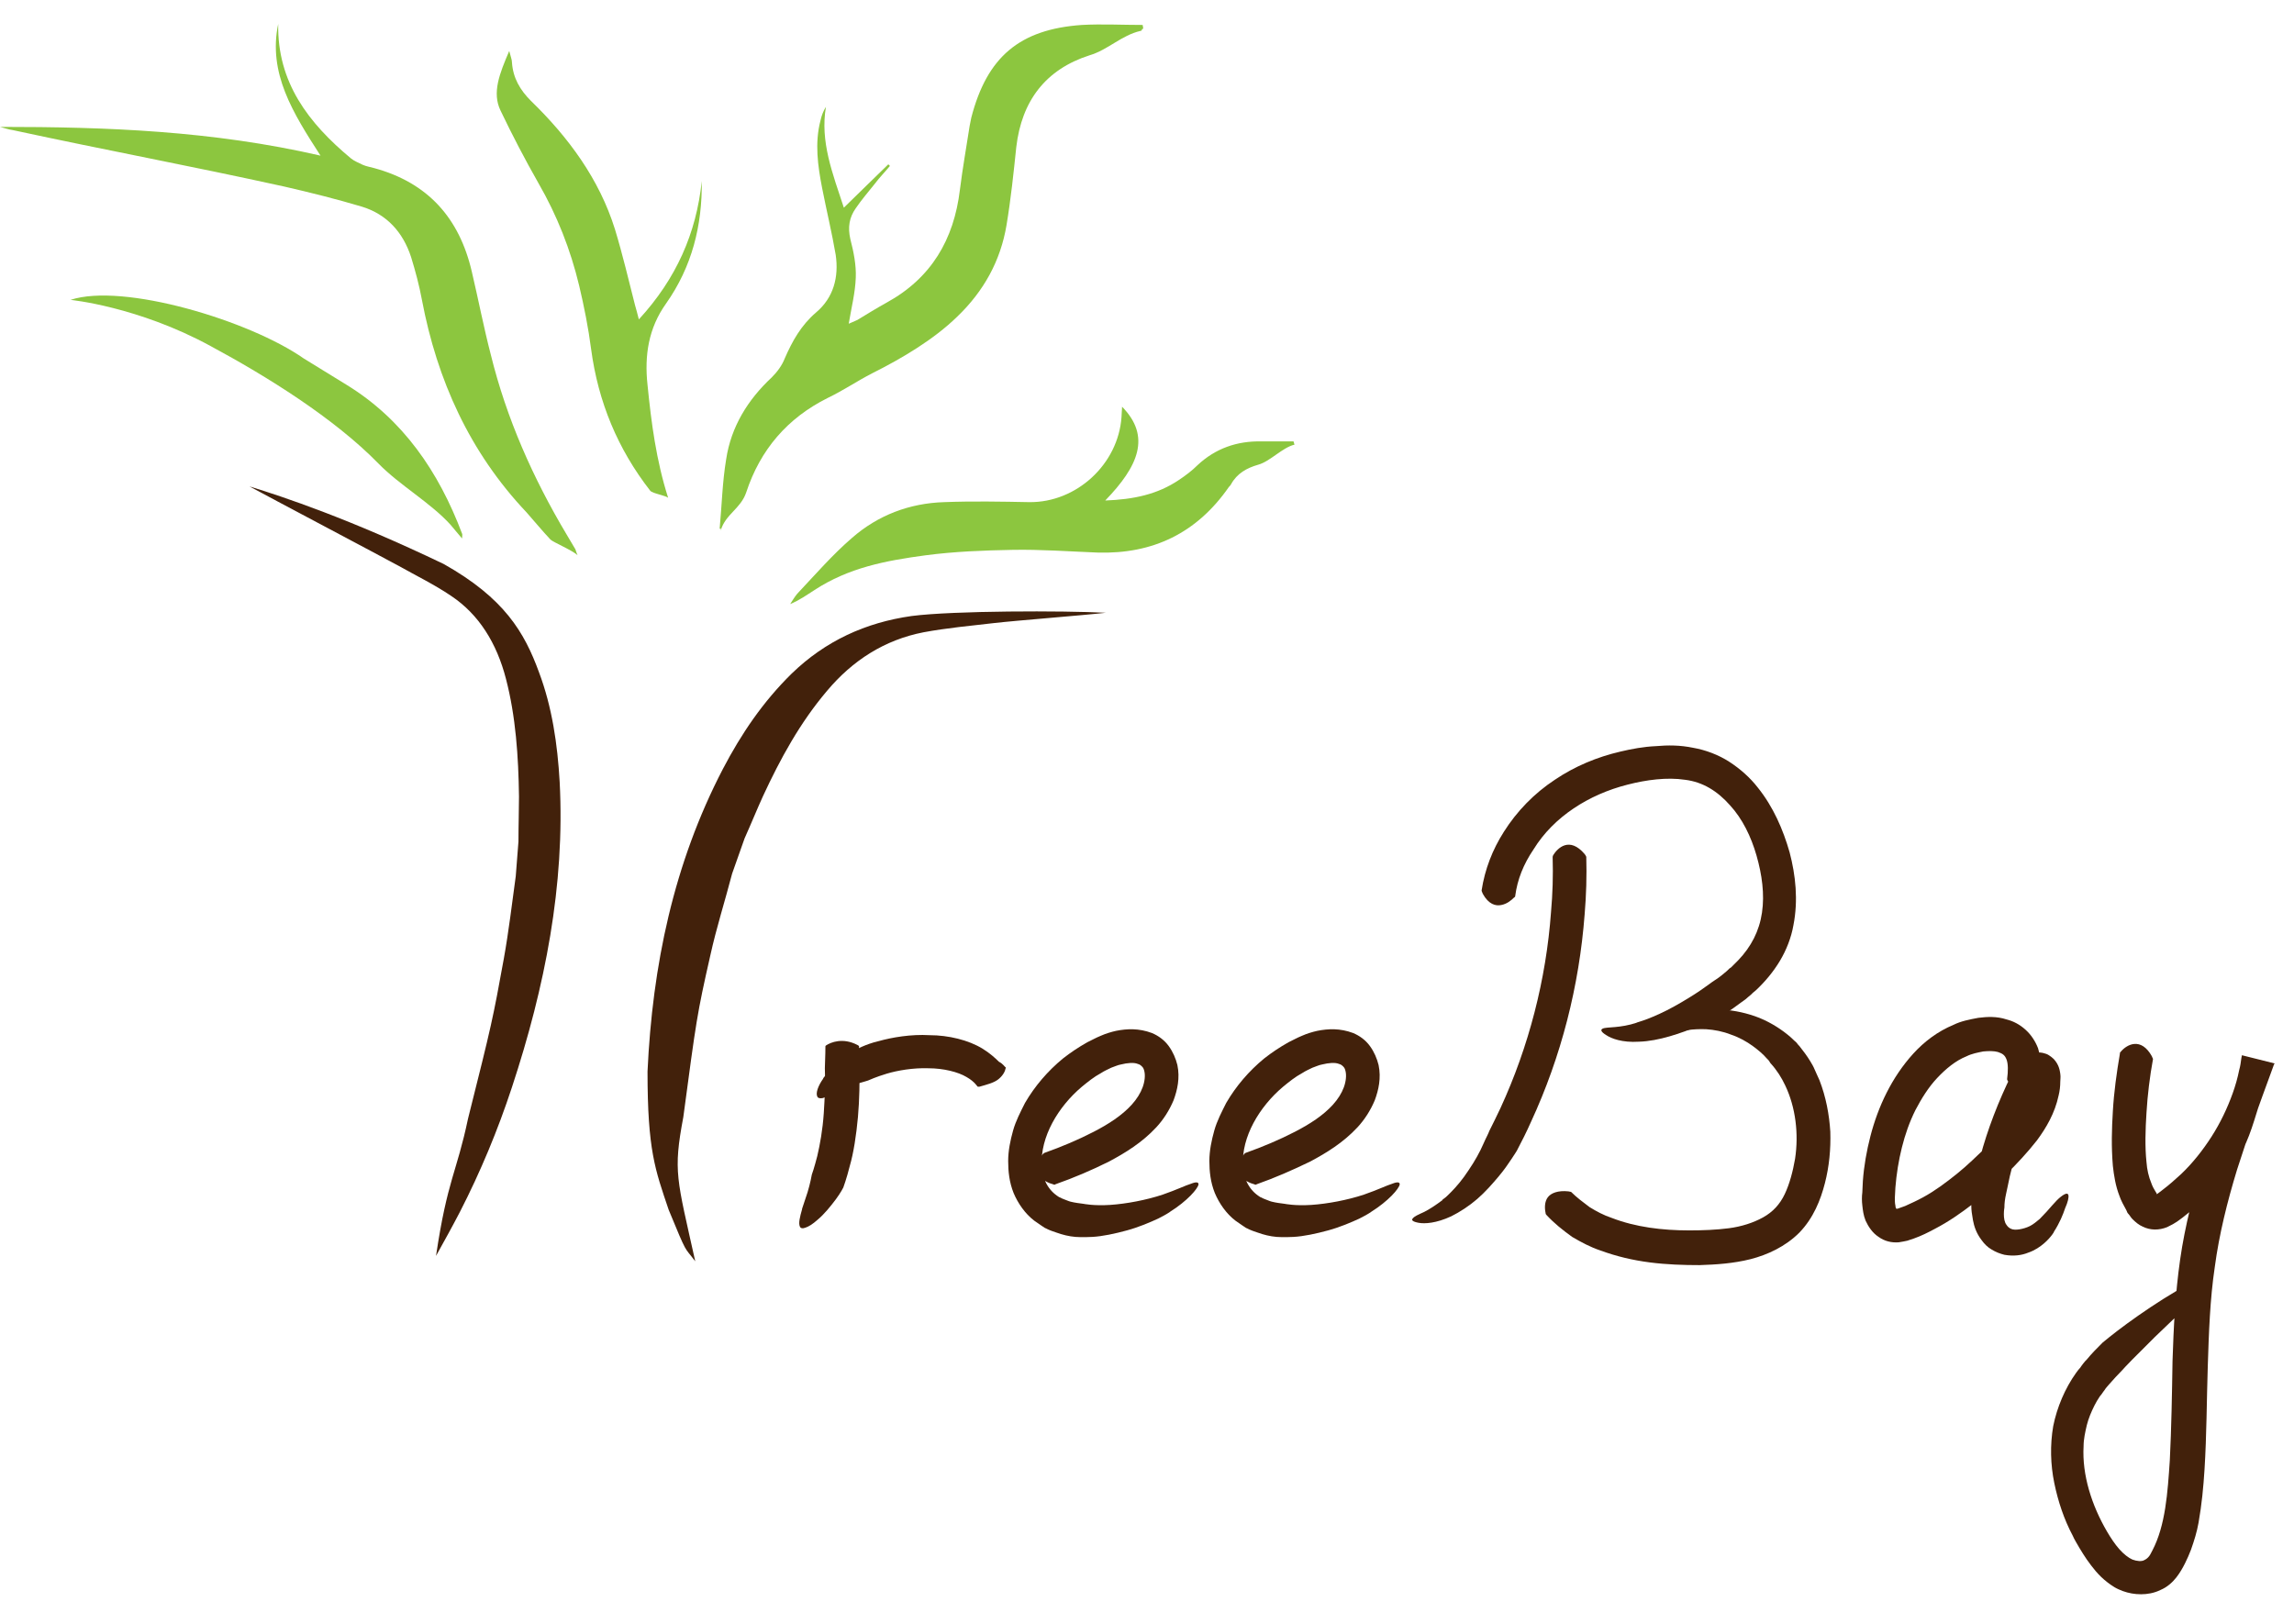 <?xml version="1.0" encoding="utf-8"?>
<!-- Generator: Adobe Illustrator 21.1.0, SVG Export Plug-In . SVG Version: 6.00 Build 0)  -->
<svg version="1.1" id="Layer_1" xmlns="http://www.w3.org/2000/svg" xmlns:xlink="http://www.w3.org/1999/xlink" x="0px" y="0px"
	 viewBox="0 0 423 299.5" style="enable-background:new 0 0 423 299.5;" xml:space="preserve">
<style type="text/css">
	.st0{display:none;}
	.st1{display:inline;fill:#8CC63F;}
	.st2{display:inline;fill:#42210B;}
	.st3{display:inline;}
	.st4{fill:#42210B;}
	.st5{fill:#8CC63F;}
	.st6{fill:none;stroke:#604432;stroke-width:0.5;stroke-miterlimit:10;}
</style>
<g class="st0">
	<path class="st1" d="M18.4,27.2c0.2-2,0.2-4,0.5-6c0.4-2.8,1.9-5.2,4-7.1c0.5-0.5,0.9-1.1,1.1-1.7c0.7-1.5,1.4-2.9,2.7-4
		c1.5-1.3,2-3.1,1.7-5c-0.3-1.9-0.8-3.9-1.2-5.8c-0.4-1.9-0.7-3.9-0.2-5.9c0.1-0.4,0.3-0.8,0.5-1.2c-0.5,3,0.6,5.7,1.6,8.7
		c1.4-1.4,2.6-2.6,3.9-3.8c0,0,0.1,0.1,0.1,0.1c-0.4,0.5-0.9,1-1.3,1.5c-0.6,0.7-1.1,1.4-1.6,2.1C29.7,0.1,29.6,1,29.8,2
		c0.3,1.1,0.5,2.2,0.5,3.4c0,1.3-0.4,2.6-0.6,4c0.2-0.1,0.5-0.2,0.7-0.3c0.9-0.5,1.7-1,2.5-1.5c3.9-2.1,5.8-5.5,6.4-9.8
		C39.6-4.1,40-6,40.2-7.9c0-0.2,0.1-0.5,0.2-0.7c1.4-5.3,4.2-7.7,9.6-8c1.8-0.1,3.5,0,5.3,0c0,0.1,0,0.2,0,0.3
		c-0.2,0.1-0.5,0.2-0.7,0.2c-1.6,0.4-3.3,0.7-4.9,1.2c-3.8,1.2-5.9,4-6.3,8c-0.3,2.3-0.5,4.5-0.9,6.8c-0.5,3.1-2,5.8-4.3,8
		c-2,2-4.3,3.6-6.9,4.9c-1.5,0.7-2.9,1.5-4.4,2.2c-3.5,1.7-5.8,4.5-7.1,8.2c-0.5,1.4-0.9,2.8-1.3,4.2C18.6,27.2,18.5,27.2,18.4,27.2
		z"/>
	<path class="st1" d="M-44.1-1.6c9.2,0,18.4,0.3,27.8,2.5c-2.4-3.7-4.6-7.1-3.7-11.5c-0.1,5.1,2.6,8.6,6.3,11.7
		c0.3,0.2,0.7,0.4,1,0.5c0.3,0.1,0.7,0.2,1,0.3c4.7,1.3,7.4,4.4,8.5,9c0.6,2.4,1,4.8,1.6,7.2c1.4,5.6,3.7,10.8,6.6,15.7
		c0.3,0.4,0.5,0.9,0.7,1.3c0,0.1,0.1,0.2,0.2,0.5c-0.4-0.4-0.7-0.6-1-0.9c-0.7-0.8-1.4-1.6-2.1-2.3c-4.9-5.3-7.7-11.6-9-18.6
		c-0.2-1.3-0.5-2.5-0.9-3.7C-7.7,8-9.1,6.5-11.3,5.8c-2.2-0.7-4.5-1.2-6.7-1.7C-26.3,2.3-34.7,0.5-43-1.3
		C-43.4-1.3-43.7-1.5-44.1-1.6z"/>
	<path class="st2" d="M19.3,57.8c-0.6,2.4-1.3,4.7-1.9,7.1c-1.2,5.2-1.8,10.5-1.8,15.8c-0.4,4.6-0.4,4.6-1.1,10.4
		c-0.2-1.4-0.5-2.9-0.7-4.3c-0.5-3.9-0.7-7.8-0.5-11.7c0.4-9.2,2.2-18.1,6.6-26.3c1.6-3,3.5-5.9,6-8.3c2.9-2.8,6.4-4.4,10.4-5
		c3.7-0.5,7.3-0.2,11-0.1c-2.1,0.2-3.2,0.4-5.3,0.7c-2,0.2-4.1,0.4-6.1,0.8c-3.4,0.7-6.2,2.5-8.4,5.1c-2.3,2.8-4.1,5.9-5.6,9.2
		c-0.5,1.1-1,2.3-1.6,3.7"/>
	<path class="st1" d="M68.3,19.9c-1,0.3-2.1,0.5-3.1,0.8c-1,0.3-1.8,0.8-2.4,1.7c-0.1,0.1-0.1,0.2-0.2,0.2c-2.8,4-6.6,5.9-11.4,5.7
		c-2.5-0.1-4.9-0.3-7.4-0.2c-2.5,0-5,0.1-7.5,0.5c-3.5,0.5-6.7,2-9.7,4c-0.7,0.4-1.3,0.9-2.1,1.2c0.2-0.3,0.4-0.6,0.6-0.9
		c1.6-1.6,3.1-3.4,4.8-4.9c2.2-2,5-3,8-3.1c2.5-0.1,4.9,0,7.4,0c4.1,0,7.7-3.3,8-7.4c0-0.3,0-0.6,0.1-0.9c2.6,2.6,1.4,5.2-1.4,8.2
		c2.4-0.1,4.5-0.5,6.4-1.8c0.6-0.4,1.1-0.8,1.6-1.3c1.6-1.5,3.4-2.1,5.6-2.1c0.9,0,1.9,0,2.8,0C68.3,19.7,68.3,19.8,68.3,19.9z"/>
	<path class="st1" d="M0.1-14.3c0.1,0.5,0.2,0.8,0.2,1c0.1,1.4,0.7,2.4,1.7,3.4C5.3-6.7,8-3.1,9.4,1.3c0.7,2.2,1.2,4.4,1.7,6.6
		c0.1,0.3,0.2,0.6,0.3,1.2c3.2-3.5,5-7.5,5.5-12c0,3.9-0.8,7.5-3.1,10.6c-1.5,2.1-1.9,4.5-1.6,7c0.3,3.3,0.7,6.6,1.8,9.8
		c-0.2-0.2-0.4-0.4-0.6-0.6c-2.8-3.6-4.5-7.7-5.1-12.3C8,9.8,7.6,7.9,7.2,6.1C6.4,3,5.2,0,3.6-2.8C2.4-4.9,1.3-7,0.3-9.1
		C-0.4-10.6-0.7-12.3,0.1-14.3z"/>
	<path class="st1" d="M-31.7,12.8c4.6-1.5,8.9-1,13.1,1.6c1.2,0.8,2.4,1.5,3.7,2.3c5,3,8.1,7.6,10.1,12.9c0,0.1,0,0.2,0,0.4
		c-0.4-0.4-0.7-0.8-1-1.2c-1.8-1.9-3.5-3.9-5.3-5.8c-3.9-3.9-8.5-6.8-13.6-8.8c-1.8-0.7-3.7-1.1-5.6-1.3
		C-30.9,12.9-31.3,12.8-31.7,12.8z"/>
	<path class="st2" d="M29.7,69.1c0.4-0.3,0.7-0.4,0.9-0.6c2.5-2.1,5.4-2.5,8.5-2.1c1.3,0.2,2.5,0.8,3.2,2.1c0.3,0.6,0.4,1.3,0.5,1.9
		c0,0.2-0.4,0.6-0.6,0.6c-0.3,0-0.6-0.2-0.9-0.4c-0.1-0.1-0.1-0.3-0.1-0.4c-0.3-1.2-1.2-1.9-2.3-2.3c-2.3-0.8-4.6-0.7-6.7,0.4
		c-1.8,0.9-2.8,2.3-3.1,4.3c-0.5,3.3-1.2,6.5-2.4,9.6c-0.8,1.9-1.8,3.7-2.8,5.6c-0.1,0.3-0.4,0.5-0.8,0.7c0.5-1.1,1-2.1,1.4-3.2
		c1.8-4.2,2.7-8.6,3.1-13.2c0.1-1.4,0.2-2.9,0.4-4.3c0.1-0.6,0.1-1.3,0.9-1.3c0.8,0.1,0.7,0.8,0.7,1.4
		C29.6,68.2,29.6,68.6,29.7,69.1z"/>
	<g class="st3">
		<path class="st4" d="M44.3,80.4c0,0-0.1,0-0.1,0c-0.4-0.2-0.8-0.7-0.1-1.4c0,0,0.1-0.1,0.1-0.1c0.8-0.1,1.5-0.2,2.2-0.5
			c2.3-0.8,4.3-2.2,6.4-3.7c1-0.7,2-1.5,2.8-2.4c0.4-0.4,0.7-0.9,1-1.4c0.2-0.5,0.4-1.1,0.4-1.5c0-0.5-0.1-0.7-0.5-1
			c-0.4-0.3-0.9-0.5-1.4-0.6c-1.1-0.2-2.2,0-3.3,0.4c-2.1,0.9-3.6,2.9-4.4,5.2c-0.4,1.1-0.7,2.3-1,3.6c-0.2,1.2-0.4,2.4-0.3,3.6
			c0.1,1.2,0.3,2.3,0.9,3.2c0.6,0.9,1.5,1.6,2.6,1.9c2.2,0.6,4.7,0.1,7-0.7l0.6-0.2l0.3-0.1c0.2-0.1,0.4-0.2,0.6-0.3
			c0,0,0.5-0.2,1.2-0.5c0.7-0.3,1.5-0.7,2.2-1.1c1.2-0.7,1.6-0.8,1.6-0.6c0,0.2-0.5,0.8-1.1,1.3c0.1,0-0.7,0.6-1.6,1.2
			c-0.9,0.6-1.8,1.1-1.8,1.1c-0.2,0.1-0.5,0.2-0.7,0.3l-0.3,0.1l-0.5,0.2c-0.3,0.1-0.6,0.2-0.9,0.3c-2.4,0.8-5.2,1.2-7.9,0.1
			c-1.3-0.5-2.4-1.6-3-2.9c-0.6-1.3-0.8-2.7-0.8-4c0-1.3,0.2-2.6,0.5-3.9c0.3-1.3,0.6-2.5,1.1-3.7c0.5-1.2,1.2-2.4,2.1-3.4
			c0.9-1,2.1-1.8,3.3-2.3c1.3-0.5,2.7-0.7,4.1-0.3c0.7,0.2,1.4,0.4,2,1c0.3,0.3,0.6,0.7,0.7,1.1c0.1,0.4,0.1,0.9,0.1,1.2
			c-0.2,1.5-1,2.7-1.9,3.7c-0.9,1-2,1.8-3,2.5c-2,1.4-4.1,3-6.7,3.8C46.1,80.2,45.2,80.4,44.3,80.4z"/>
	</g>
	<g class="st3">
		<g>
			<path class="st4" d="M104.2,42.1C104.2,42.1,104.2,42.1,104.2,42.1c0.3-0.4,0.9-0.8,1.4,0c0,0,0,0.1,0,0.1l-0.2,2.5
				c-0.7,8-1.6,16-3.5,23.8c-1,3.9-2.2,7.8-3.9,11.5c-0.8,1.9-1.7,3.7-2.8,5.4L94.9,86l-0.2,0.3l-0.4,0.6c0,0-0.4,0.5-0.9,1
				c-0.5,0.6-1.2,1.3-1.9,1.8c-1.1,0.9-1.5,1-1.5,0.8c0-0.2,0.4-0.7,0.9-1.4c-0.1,0,0.6-0.7,1.1-1.5c0.6-0.8,1.1-1.7,1.1-1.7
				c0.1-0.2,0.3-0.4,0.4-0.6l0.2-0.3l0.2-0.3l0.4-0.6c1-1.7,1.8-3.4,2.6-5.2c1.6-3.6,2.7-7.3,3.7-11.1c1.9-7.6,2.7-15.4,3.4-23.2
				L104.2,42.1z"/>
		</g>
		<g>
			<path class="st4" d="M98.6,47.2C98.5,47.3,98.5,47.3,98.6,47.2c-0.5,0.2-1.2,0.2-1.2-0.8c0,0,0-0.1,0-0.1l1.6-1.9
				c2-2.4,4.2-4.8,6.8-6.7c1.3-0.9,2.7-1.8,4.2-2.4c1.5-0.6,3.1-1,4.7-1.1c3.2-0.3,6.6,0.3,9.5,1.8c2.9,1.5,5.3,4.1,6.6,7.1
				c1.3,3,1.7,6.4,0.9,9.6c-0.8,3.3-2.9,5.9-5.2,8.1c-2.4,2.2-5.2,3.9-8.3,4.8c-0.1,0-0.2,0.1-0.3,0.1l-0.2,0.1l-0.1,0l-0.2,0
				l-0.4,0.1c-0.2,0.1-0.5,0.1-0.8,0.1c0,0-0.1,0-0.4,0c-0.3,0-0.6,0-1,0c-0.8,0-1.8-0.2-2.6-0.4c-1.3-0.4-1.7-0.7-1.5-0.8
				c0.2-0.1,0.9,0,1.7,0c-0.1,0,0.9,0.1,1.9,0c0.5,0,1-0.1,1.3-0.2c0.4-0.1,0.6-0.1,0.6-0.1c0.2,0,0.4-0.1,0.7-0.1l0.3-0.1l0.1,0
				l0.2,0c0.1,0,0.2,0,0.3-0.1c0.3-0.1,0.7-0.2,1-0.3c2.8-1,5.3-2.7,7.4-4.8c2.1-2.1,3.8-4.6,4.3-7.5c0.5-2.8,0.1-5.9-1.2-8.5
				c-1.3-2.6-3.4-4.8-6.1-6c-2.6-1.3-5.6-1.8-8.5-1.4c-2.9,0.3-5.7,1.5-8,3.3c-2.4,1.8-4.4,4-6.4,6.3L98.6,47.2z"/>
		</g>
		<g>
			<path class="st4" d="M100.8,85.4c0,0,0,0,0-0.1c0-0.5,0.3-1,1.2-0.7c0,0,0.1,0,0.1,0.1c0.4,0.6,0.9,1.2,1.4,1.6
				c1.2,0.9,2.6,1.5,4.2,1.9c1.5,0.4,3.1,0.5,4.7,0.6c3.2,0.1,6.5-0.1,9.6-0.8c1.6-0.3,3.1-0.8,4.6-1.4c1.5-0.6,2.9-1.3,4.3-2.2
				c1.4-0.8,2.7-1.8,3.8-2.9c1.1-1.1,2.1-2.3,2.5-3.7c0.9-2.9-0.2-6.2-2.3-8.4c-2.1-2.3-5.1-3.7-8.1-4.6c-3.1-0.9-6.3-1.5-9.5-1.3
				l-0.5,0l-0.1,0l-0.2,0l-0.3,0c-0.2,0-0.5,0.1-0.7,0.1c0,0-0.5,0-1.3,0.2c-0.7,0.1-1.6,0.4-2.4,0.6c-1.2,0.5-1.6,0.6-1.6,0.4
				c0-0.2,0.5-0.7,1.3-1.2c-0.1,0,0.8-0.5,1.8-0.9c1-0.4,2.1-0.7,2.1-0.7c0.2-0.1,0.5-0.1,0.7-0.1l0.4,0l0.1,0l0.5,0
				c0.4,0,0.8-0.1,1.3-0.1c3.4,0,6.6,0.7,9.8,1.7c3.1,1.1,6.2,2.7,8.4,5.4c1.1,1.4,1.8,2.9,2.2,4.7c0.4,1.7,0.3,3.5-0.4,5.2
				c-0.7,1.7-1.9,3-3.1,4.1c-1.3,1.1-2.6,2.1-4,2.9c-2.9,1.7-6,2.9-9.2,3.6c-3.2,0.7-6.6,0.9-9.8,0.8c-1.6-0.1-3.3-0.2-4.9-0.7
				c-1.6-0.4-3.3-1-4.7-2.2C101.9,86.9,101.2,86.2,100.8,85.4z"/>
		</g>
	</g>
	<g class="st3">
		<path class="st4" d="M67.3,80.9c0,0-0.1,0-0.1,0c-0.4-0.2-0.8-0.7-0.1-1.4c0,0,0.1-0.1,0.1-0.1c0.8-0.1,1.5-0.2,2.2-0.5
			c2.3-0.8,4.3-2.2,6.4-3.7c1-0.7,2-1.5,2.8-2.4c0.4-0.4,0.7-0.9,1-1.4C79.8,71,80,70.4,80,70c0-0.5-0.1-0.7-0.5-1
			c-0.4-0.3-0.9-0.5-1.4-0.6c-1.1-0.2-2.2,0-3.3,0.4c-2.1,0.9-3.6,2.9-4.4,5.2c-0.4,1.1-0.7,2.3-1,3.6C69.1,78.8,69,80,69,81.2
			c0.1,1.2,0.3,2.3,0.9,3.2c0.6,0.9,1.5,1.6,2.6,1.9c2.2,0.6,4.7,0.1,7-0.7l0.6-0.2l0.3-0.1c0.2-0.1,0.4-0.2,0.6-0.3
			c0,0,0.5-0.2,1.2-0.5c0.7-0.3,1.5-0.7,2.2-1.1c1.2-0.7,1.6-0.8,1.6-0.6c0,0.2-0.5,0.8-1.1,1.3c0.1,0-0.7,0.6-1.6,1.2
			c-0.9,0.6-1.8,1.1-1.8,1.1c-0.2,0.1-0.5,0.2-0.7,0.3l-0.3,0.1L80.2,87c-0.3,0.1-0.6,0.2-0.9,0.3c-2.4,0.8-5.2,1.2-7.9,0.1
			c-1.3-0.5-2.4-1.6-3-2.9c-0.6-1.3-0.8-2.7-0.8-4c0-1.3,0.2-2.6,0.5-3.9c0.3-1.3,0.6-2.5,1.1-3.7c0.5-1.2,1.2-2.4,2.1-3.4
			c0.9-1,2.1-1.8,3.3-2.3c1.3-0.5,2.7-0.7,4.1-0.3c0.7,0.2,1.4,0.4,2,1c0.3,0.3,0.6,0.7,0.7,1.1c0.1,0.4,0.1,0.9,0.1,1.2
			c-0.2,1.5-1,2.7-1.9,3.7c-0.9,1-2,1.8-3,2.5c-2,1.4-4.1,3-6.7,3.8C69.1,80.6,68.2,80.8,67.3,80.9z"/>
	</g>
	<g class="st3">
		<path class="st4" d="M162.7,76.2C162.7,76.2,162.7,76.3,162.7,76.2c-0.3,0.4-0.9,0.8-1.4,0c0,0,0-0.1-0.1-0.1
			c0.1-0.8,0.1-1.6,0-2.3c-0.1-1.4-0.8-2.6-2-3.1c-1.2-0.5-2.7-0.5-4.1-0.1c-2.8,0.8-5.3,2.7-7.1,5c-0.9,1.2-1.6,2.5-2.1,3.9
			c-0.5,1.4-0.8,2.9-0.6,4.3c0.2,1.4,0.9,2.7,2,3.4c1.1,0.8,2.5,0.8,3.9,0.3c2.8-0.8,5.2-2.9,6.6-5.5c0.7-1.3,1.2-2.7,1.4-4.1
			c0.1-0.7,0.1-1.5,0-2.2l0-0.5l0,0c-1.3,0,1.8,0,1.5,0l0,0l0,0.1l0,0.1l-0.1,0.3l-0.2,1.1l-0.9,4.6c-0.3,1.5-0.7,3.1-0.3,4.2
			c0.2,0.5,0.6,0.9,1.2,1.1c0.3,0.1,0.6,0.2,1,0.2l0.3,0c0.2,0,0.4,0,0.6,0h0c0.2,0,0.3,0,0.5,0c0,0,0.5,0,1.2-0.1
			c0.7-0.1,1.6-0.3,2.3-0.6c1.2-0.5,1.6-0.8,1.6-0.5c0,0.2-0.5,0.8-1.2,1.3c0.1,0-0.8,0.6-1.8,0.9c-1,0.4-2.2,0.5-2.2,0.5
			c-0.3,0-0.5,0-0.8,0c-0.1,0-0.3,0-0.4,0l-0.1,0l0,0l-0.2,0l-0.3-0.1c-0.4-0.1-0.9-0.2-1.3-0.4c-0.9-0.4-1.7-1.3-1.9-2.3
			c-0.2-1-0.1-1.9,0-2.7l0.9-4.8l0.4-2.4l0.1-0.6l0.1-0.3l0-0.1c0.7,0-1.5-0.1,1.5,0l0,0l0,0l0,0.1c0,0.4,0.1,0.9,0.1,1.3
			c0,1.7-0.3,3.4-1,5c-1.3,3.1-3.8,5.8-6.9,7.2c-0.8,0.3-1.6,0.6-2.5,0.7c-0.9,0.1-1.8,0.1-2.7-0.3c-1.8-0.7-3-2.3-3.5-4.1
			c-0.5-1.7-0.2-3.5,0.2-5.2c0.5-1.6,1.2-3.2,2.2-4.5c1.9-2.8,4.7-4.9,8-6c1.7-0.5,3.5-0.6,5.2,0.1c0.9,0.3,1.7,1,2.2,1.8
			c0.5,0.8,0.8,1.7,0.9,2.6C162.8,74.5,162.8,75.4,162.7,76.2z"/>
	</g>
	<g class="st3">
		<path class="st4" d="M172.5,70.5C172.5,70.5,172.5,70.5,172.5,70.5c0.3-0.4,1-0.7,1.4,0.2c0,0,0,0.1,0,0.1l-0.4,1.7l-0.5,2.2
			c-0.3,1.5-0.7,3.1-0.9,4.5c-0.2,1.5-0.1,3,0.4,4.3c0.5,1.3,1.6,2.4,2.8,2.8c1.2,0.5,2.5,0,3.6-1c2.2-2,3.7-4.7,4.9-7.6
			c0.6-1.4,1.1-2.9,1.6-4.4l0.2-0.6l0-0.1l0-0.1l0,0l0,0c2.8,1,0.8,0.3,1.4,0.5l-0.1,0.3l-0.4,1.1c-0.3,0.7-0.4,1.5-0.7,2.2
			c-0.8,3-1.4,6.1-1.8,9.1l0,0c-0.9,6.4-1.1,12.8-1.9,19.3c-0.2,1.6-0.4,3.2-0.8,4.9c-0.2,0.8-0.5,1.6-0.8,2.4
			c-0.3,0.8-0.7,1.6-1.3,2.3c-0.6,0.7-1.5,1.3-2.5,1.5c-1,0.2-1.9,0-2.7-0.2c-1.6-0.3-3.3-0.8-4.8-1.6c-0.8-0.4-1.5-1-2.1-1.7
			c-0.6-0.7-1-1.6-1.1-2.5c-0.3-1.9,0.3-3.6,1-5.1c1.5-3,3.7-5.6,6.2-7.7c0.6-0.5,1.3-1.1,1.9-1.6l1-0.7l0.7-0.5l0.4-0.3l0.7-0.5
			c0,0,2-1.1,3.5-1.8c2.5-1.2,1.7-0.3,0.4,0.7c0.1,0-0.7,0.6-1.5,1.2c-0.8,0.6-1.6,1.2-1.6,1.2l-0.7,0.5l-1.3,0.9
			c-1.2,0.9-2.4,1.9-3.5,3c-2.2,2.1-4.1,4.6-5.2,7.3c-0.5,1.4-0.6,2.8-0.1,4c0.5,1.2,1.7,2.1,3,2.7c1.3,0.6,2.9,0.9,4.3,1.2
			c0.7,0.1,1.4,0.1,1.9-0.2c0.5-0.3,1-0.7,1.4-1.3c1.5-2.5,1.9-5.6,2.2-8.7c0.7-6.2,1-12.5,1.8-18.8l0,0c0.4-3.1,1-6.3,1.8-9.3
			c0.2-0.8,0.4-1.5,0.7-2.3l0.4-1.1l0.1-0.3c0.6,0.2-1.4-0.5,1.4,0.5l0,0l0,0l0,0.1l0,0.1l-0.2,0.6c-0.5,1.5-1,3-1.6,4.5
			c-1.2,2.9-2.8,5.9-5.3,8.1c-0.6,0.6-1.4,1.1-2.3,1.4c-0.9,0.3-1.9,0.3-2.8,0c-1.8-0.6-3-2-3.7-3.6c-0.7-1.7-0.7-3.4-0.5-5
			c0.2-1.6,0.6-3.2,0.9-4.7l0.5-2.2L172.5,70.5z"/>
	</g>
	<path class="st2" d="M-0.1,57.4c-0.2,2.4-0.2,4.8-0.5,7.2C-1.1,69.9-2,75.1-3.4,80.2c-0.9,4.6-0.9,4.6-1.9,10.2
		c0.6-1.3,1.2-2.7,1.7-4c1.5-3.6,2.6-7.4,3.5-11.2c2.1-8.9,3.1-17.9,2-26.7c-0.4-3.3-1.1-6.4-2.4-9.2C-2,36-6,31.8-8.9,30.4
		c-2.7-1.2-15.1-3.3-18-3.9c1.5,0.7,9.3,3.1,15.2,5.2c1.5,0.7,3,1.3,4.5,2.1c2.4,1.4,4,3.7,5,6.7c1,3.2,1.5,6.5,1.8,10
		c0.1,1.2,0.1,2.4,0.2,3.9"/>
</g>
<path class="st5" d="M132.7,97.5c0.4-4.3,0.5-8.6,1.2-12.8c0.9-6,4-11,8.4-15.1c1-1,1.9-2.2,2.4-3.5c1.4-3.2,3-6.1,5.8-8.5
	c3.2-2.7,4.2-6.5,3.6-10.6c-0.7-4.1-1.7-8.2-2.5-12.3c-0.8-4.1-1.4-8.3-0.3-12.5c0.2-0.9,0.5-1.7,1-2.5c-1.1,6.4,1.2,12.2,3.3,18.6
	c3-2.9,5.6-5.5,8.2-8c0.1,0.1,0.2,0.2,0.3,0.3c-0.9,1.1-1.9,2.1-2.8,3.3c-1.2,1.5-2.4,2.9-3.5,4.5c-1.2,1.7-1.5,3.5-1,5.7
	c0.6,2.3,1.1,4.8,1,7.1c-0.1,2.8-0.8,5.5-1.3,8.5c0.4-0.2,1-0.4,1.6-0.7c1.8-1.1,3.6-2.2,5.4-3.2c8.2-4.5,12.4-11.6,13.5-20.8
	c0.5-4,1.2-7.9,1.8-11.8c0.1-0.5,0.2-1,0.3-1.5c2.9-11.2,8.9-16.3,20.4-17.1c3.7-0.2,7.5,0,11.2,0c0,0.2,0.1,0.4,0.1,0.7
	c-0.5,0.1,0,0.3-0.5,0.4c-3.5,0.8-6,3.5-9.4,4.5c-8.1,2.6-12.5,8.4-13.5,16.9c-0.5,4.8-1,9.6-1.8,14.4c-1.1,6.6-4.2,12.2-9.1,16.9
	c-4.3,4.2-10.2,7.7-15.6,10.4c-3.1,1.6-5.2,3.1-8.3,4.6c-7.4,3.7-12.4,9.5-15,17.4c-1,3-3.8,4-4.7,7
	C133.2,97.5,132.9,97.5,132.7,97.5z"/>
<path class="st5" d="M0,23.4c19.6,0,39.1,0.7,59.1,5.3c-5.1-7.9-9.7-15.2-7.8-24.3c-0.2,10.8,5.6,18.3,13.4,24.8
	c0.6,0.5,1.4,0.8,2.2,1.2c0.7,0.3,1.4,0.4,2.1,0.6c9.9,2.7,15.7,9.2,18,19.1c1.2,5.1,2.2,10.3,3.5,15.3c2.9,11.8,7.8,22.8,14,33.2
	c0.5,0.9,1.1,1.8,1.6,2.7c0.1,0.2,0.1,0.4,0.4,1.1c-0.9-0.9-4.5-2.4-5-2.9c-1.5-1.6-2.9-3.3-4.4-5C86.6,83.4,80.6,70.1,77.8,55.3
	c-0.5-2.7-1.2-5.3-2-7.9c-1.5-4.6-4.5-7.9-9.1-9.3c-4.7-1.4-9.5-2.6-14.3-3.7C34.7,30.5,20,27.8,2.4,24C1.6,23.9,0.8,23.6,0,23.4z"
	/>
<path class="st4" d="M135,161.1c-1.3,5-2.9,10-4,15c-2.5,11-2.6,12-5,29.9c-1.9,10.1-1.2,11.3,2.2,26.6c-2.1-2.8-1.4-1-4.9-9.5
	c-2.5-7.4-3.9-11-3.9-25.5c0.9-19.5,4.8-38.3,13.9-55.8c3.4-6.5,7.4-12.4,12.7-17.6c6.2-6,13.6-9.4,22.1-10.6c7.8-1,28-1,35.8-0.6
	c-4.4,0.5-16.2,1.4-20.6,1.9c-4.3,0.5-8.7,0.9-13,1.7c-7.2,1.4-13.1,5.2-17.8,10.8c-5,5.9-8.6,12.5-11.8,19.4
	c-1.1,2.4-2.1,4.9-3.4,7.8"/>
<path class="st5" d="M238.7,82c-2.2,0.5-4.5,3.1-6.7,3.7c-2.1,0.6-3.9,1.6-5,3.6c-0.1,0.2-0.2,0.3-0.4,0.5
	c-5.9,8.5-14,12.4-24.2,12.1c-5.2-0.2-10.5-0.6-15.7-0.5c-5.3,0.1-10.7,0.3-16,1c-7.5,1-14.2,2.3-20.5,6.4c-1.4,0.9-2.8,1.9-4.5,2.6
	c0.4-0.6,0.8-1.3,1.3-1.9c3.3-3.5,6.5-7.2,10.1-10.3c4.8-4.2,10.6-6.4,17-6.6c5.2-0.2,10.5-0.1,15.7,0c8.7,0.1,16.4-7,17-15.7
	c0-0.6,0.1-1.2,0.1-1.9c5.4,5.5,3,11-3.1,17.3c5.2-0.2,9.6-1.1,13.6-3.8c1.2-0.8,2.4-1.7,3.4-2.7c3.3-3.1,7.3-4.5,11.8-4.4
	c2,0,3.9,0,5.9,0C238.6,81.5,238.6,81.8,238.7,82z"/>
<path class="st5" d="M93.9,9.4c0.3,1.2,0.5,1.6,0.5,2.1c0.2,2.9,1.5,5.1,3.5,7.1c6.9,6.7,12.6,14.4,15.5,23.7
	c1.4,4.6,2.5,9.3,3.7,14c0.2,0.7,0.4,1.4,0.7,2.6c6.9-7.5,10.6-15.9,11.6-25.5c0.1,8.2-1.8,15.8-6.6,22.6c-3.2,4.5-4,9.5-3.4,15
	c0.7,7,1.6,13.9,3.8,20.8c-0.4-0.4-2.9-0.8-3.3-1.3c-6-7.7-9.6-16.4-10.9-26.1c-0.5-3.9-1.3-7.9-2.2-11.7c-1.6-6.7-4.1-13-7.5-18.9
	c-2.5-4.4-4.8-8.8-7-13.4C90.7,17.1,92.1,13.6,93.9,9.4z"/>
<path class="st5" d="M13,55.3c9.7-3.2,33,3.8,43,10.8c2.6,1.6,5.2,3.2,7.8,4.8C74.3,77.3,80.9,87,85.2,98.4c0.1,0.2,0,0.4,0,0.9
	c-0.8-0.9-1.4-1.7-2.1-2.5c-3.7-4.1-9.4-7.3-13.3-11.3c-8.2-8.4-20.6-16.1-31-21.7C25.4,56.5,13,55.3,13,55.3z"/>
<g>
	<g>
		<g>
			<path class="st4" d="M152.2,193c0-0.1,0-0.1,0.1-0.2c0.9-0.6,3.1-1.5,5.8-0.1c0,0,0.2,0.1,0.3,0.2c0,0.1,0,1.7,0.1,4.1
				c0,2.4,0,5.7-0.3,9c-0.3,3.3-0.8,6.6-1.5,9c-0.6,2.4-1.2,4-1.2,4s-0.5,1-1.4,2.2c-0.9,1.2-2.1,2.7-3.3,3.7
				c-1,0.9-1.7,1.3-2.3,1.5c-0.5,0.2-0.9,0.1-1-0.2c-0.3-0.6,0-1.8,0.4-3.2c-0.1,0.1,0.5-1.5,1-3.1c0.5-1.6,0.8-3.3,0.8-3.3
				s0.1-0.3,0.3-0.9c0.2-0.6,0.4-1.4,0.7-2.5c0.5-2.1,1-4.9,1.2-7.9c0.2-3,0.3-6,0.2-8.3C152.2,194.7,152.2,193.1,152.2,193z"/>
		</g>
		<g>
			<path class="st4" d="M185.4,196.8c0.1,0.1,0.1,0.1,0,0.3c-0.1,0.6-0.6,1.4-1.4,2c-0.8,0.6-2,0.9-3.4,1.3c0,0-0.2,0-0.3,0
				c-0.1,0-0.5-0.9-2.1-1.8c-1.5-0.9-4.2-1.6-7-1.6c-2.8-0.1-5.7,0.4-7.7,1c-2,0.6-3.3,1.2-3.3,1.2s-0.2,0.1-0.6,0.2
				c-0.4,0.1-0.9,0.3-1.5,0.4c-1.2,0.4-2.7,1-4,1.6c-0.5,0.3-1,0.5-1.4,0.7c-0.4,0.2-0.7,0.3-1,0.4c-0.5,0.1-0.9,0-1-0.3
				c-0.3-0.6,0.1-1.9,1.1-3.3c-0.2,0.1,1.1-1.5,2.7-2.9c1.6-1.4,3.4-2.5,3.4-2.5s0.4-0.2,1.1-0.5c0.7-0.3,1.7-0.7,3-1
				c2.5-0.7,6-1.3,9.4-1.1c3.5,0,7.2,0.9,9.8,2.5c1.3,0.8,2.3,1.7,3,2.4C185,196.2,185.3,196.8,185.4,196.8z"/>
		</g>
	</g>
	<g>
		<path class="st4" d="M194.6,218.4c-0.1,0.1-0.2,0.1-0.4,0c-0.8-0.2-1.9-0.7-2.4-1.5c-0.6-0.9-0.6-2.2,0.4-3.9
			c0-0.1,0.2-0.3,0.4-0.4c3.1-1.1,6.2-2.4,9.1-3.9c2.7-1.4,5.2-3,7-5c0.9-1,1.6-2.1,2-3.2c0.4-1.1,0.5-2.2,0.3-3
			c-0.1-0.4-0.2-0.6-0.4-0.8c-0.2-0.2-0.4-0.4-0.8-0.5c-0.7-0.3-1.9-0.2-3.1,0.1c-0.6,0.1-1.2,0.4-1.8,0.6c-0.6,0.3-1.3,0.6-1.9,1
			c-1.3,0.7-2.4,1.6-3.5,2.5c-4.4,3.7-7.7,9.3-7.4,14.5c0.1,2.6,1.2,4.6,3.1,5.8c0.1,0.1,0.3,0.1,0.4,0.2c0.1,0,0.2,0.1,0.2,0.1
			l0.5,0.2c0.3,0.1,0.7,0.3,1.1,0.4c0.8,0.2,1.6,0.3,2.4,0.4c0,0,1.9,0.4,4.9,0.2c3-0.2,6.7-0.9,9.7-1.9c2.6-0.9,4.2-1.7,5.2-2
			c1-0.4,1.4-0.3,1.4,0.1c-0.1,0.8-2.1,3.1-5.3,5.1c0.2-0.1-0.7,0.5-2.1,1.2c-1.5,0.7-3.6,1.6-5.8,2.2c-2.2,0.6-4.5,1.1-6.4,1.2
			c-1.8,0.1-3.1,0-3.1,0c-1.2-0.1-2.4-0.4-3.5-0.8c-0.6-0.2-1.2-0.4-1.8-0.7c-0.1-0.1-0.3-0.1-0.4-0.2l-0.3-0.2
			c-0.1-0.1-0.2-0.1-0.3-0.2c-0.4-0.3-0.9-0.6-1.3-0.9c-1.7-1.3-3-3.2-3.8-5.1c-0.8-2-1-4-1-5.9c0-1.9,0.4-3.8,0.9-5.6
			c0.5-1.8,1.4-3.5,2.2-5.1c1.8-3.1,4.2-5.9,7-8.2c1.4-1.1,2.9-2.1,4.5-3c0.4-0.2,0.8-0.4,1.2-0.6c0.4-0.2,0.8-0.4,1.3-0.6
			c0.9-0.4,1.9-0.7,2.8-0.9c2-0.4,4.2-0.5,6.6,0.4c1.2,0.5,2.3,1.3,3.1,2.4c0.8,1.1,1.3,2.3,1.6,3.5c0.5,2.4,0,4.6-0.7,6.5
			c-0.8,1.9-1.9,3.6-3.2,5c-2.6,2.8-5.7,4.7-8.7,6.3C201.3,215.8,198,217.2,194.6,218.4z"/>
	</g>
	<g>
		<path class="st4" d="M231.7,218.4c-0.1,0.1-0.2,0.1-0.4,0c-0.8-0.2-1.9-0.7-2.4-1.5c-0.6-0.9-0.6-2.2,0.4-3.9
			c0-0.1,0.2-0.3,0.4-0.4c3.1-1.1,6.2-2.4,9.1-3.9c2.7-1.4,5.2-3,7-5c0.9-1,1.6-2.1,2-3.2c0.4-1.1,0.5-2.2,0.3-3
			c-0.1-0.4-0.2-0.6-0.4-0.8c-0.2-0.2-0.4-0.4-0.8-0.5c-0.7-0.3-1.9-0.2-3.1,0.1c-0.6,0.1-1.2,0.4-1.8,0.6c-0.6,0.3-1.3,0.6-1.9,1
			c-1.3,0.7-2.4,1.6-3.5,2.5c-4.4,3.7-7.7,9.3-7.4,14.5c0.1,2.6,1.2,4.6,3.1,5.8c0.1,0.1,0.3,0.1,0.4,0.2c0.1,0,0.2,0.1,0.2,0.1
			l0.5,0.2c0.3,0.1,0.7,0.3,1.1,0.4c0.8,0.2,1.6,0.3,2.4,0.4c0,0,1.9,0.4,4.9,0.2c3-0.2,6.7-0.9,9.7-1.9c2.6-0.9,4.2-1.7,5.2-2
			c1-0.4,1.4-0.3,1.4,0.1c-0.1,0.8-2.1,3.1-5.3,5.1c0.2-0.1-0.7,0.5-2.1,1.2c-1.5,0.7-3.6,1.6-5.8,2.2c-2.2,0.6-4.5,1.1-6.4,1.2
			c-1.8,0.1-3.1,0-3.1,0c-1.2-0.1-2.4-0.4-3.5-0.8c-0.6-0.2-1.2-0.4-1.8-0.7c-0.1-0.1-0.3-0.1-0.4-0.2l-0.3-0.2
			c-0.1-0.1-0.2-0.1-0.3-0.2c-0.4-0.3-0.9-0.6-1.3-0.9c-1.7-1.3-3-3.2-3.8-5.1c-0.8-2-1-4-1-5.9c0-1.9,0.4-3.8,0.9-5.6
			c0.5-1.8,1.4-3.5,2.2-5.1c1.8-3.1,4.2-5.9,7-8.2c1.4-1.1,2.9-2.1,4.5-3c0.4-0.2,0.8-0.4,1.2-0.6c0.4-0.2,0.8-0.4,1.3-0.6
			c0.9-0.4,1.9-0.7,2.8-0.9c2-0.4,4.2-0.5,6.6,0.4c1.2,0.5,2.3,1.3,3.1,2.4c0.8,1.1,1.3,2.3,1.6,3.5c0.5,2.4,0,4.6-0.7,6.5
			c-0.8,1.9-1.9,3.6-3.2,5c-2.6,2.8-5.7,4.7-8.7,6.3C238.3,215.8,235.1,217.2,231.7,218.4z"/>
	</g>
	<g>
		<path class="st4" d="M286.3,158.1c0-0.1,0-0.2,0.1-0.4c0.8-1.3,3-3.5,5.8-0.2c0.1,0.1,0.2,0.3,0.3,0.5c0.1,3.5,0,7.1-0.3,10.6
			c-1,13.2-4.3,26.2-9.9,38.3c-0.8,1.8-1.7,3.6-2.6,5.3c0,0-0.3,0.5-0.9,1.4c-0.6,0.9-1.4,2.1-2.5,3.4c-1.1,1.3-2.4,2.8-3.9,4.1
			c-1.5,1.3-3.2,2.4-4.8,3.2c-2.8,1.3-4.9,1.4-6,1.2c-1.1-0.2-1.4-0.5-1.1-0.8c0.3-0.4,1-0.7,2.1-1.2c1-0.5,2.2-1.3,3.4-2.2
			c-0.1,0,0-0.1,0.3-0.3c0.3-0.2,0.7-0.6,1.2-1.1c1-1,2.2-2.4,3.3-4.1c1.1-1.6,2.1-3.4,2.7-4.8c0.3-0.7,0.6-1.3,0.8-1.7
			c0.2-0.4,0.3-0.7,0.3-0.7c0.7-1.4,1.4-2.8,2.1-4.3c5.2-11.3,8.4-23.7,9.3-36.1C286.3,164.8,286.4,161.5,286.3,158.1z"/>
	</g>
	<g>
		<path class="st4" d="M279.4,165.2c0,0.1,0,0.2-0.2,0.3c-0.5,0.5-1.3,1.2-2.4,1.4c-1,0.2-2.3-0.1-3.4-2.1c0-0.1-0.2-0.4-0.2-0.6
			c0.6-3.9,2-7.5,4.1-10.8c2.4-3.8,5.6-7.1,9.4-9.6c3.7-2.5,7.8-4.2,12.1-5.2c2.1-0.5,4.3-0.9,6.5-1c2.2-0.2,4.5-0.2,6.9,0.3
			c2.3,0.4,4.7,1.3,6.7,2.6c2,1.3,3.8,2.9,5.2,4.7c2.9,3.6,4.7,7.8,5.9,12c1.1,4.2,1.6,8.8,0.7,13.4c-0.4,2.3-1.3,4.6-2.5,6.6
			c-1.2,2-2.7,3.8-4.4,5.4l-0.6,0.5l-0.3,0.3l-0.6,0.5c-0.4,0.4-0.9,0.7-1.3,1c-0.9,0.7-1.8,1.3-2.7,1.9c0,0-2.2,1.2-5.3,2.5
			c-3,1.2-7.1,2.7-10.8,2.8c-3.1,0.2-5.1-0.6-6-1.2c-1-0.6-1.1-1-0.7-1.2c0.4-0.2,1.2-0.2,2.3-0.3c1.1-0.1,2.5-0.3,4-0.8
			c-0.2,0,0.7-0.2,2-0.7c1.3-0.5,3.1-1.3,4.9-2.3c1.8-1,3.6-2.1,4.9-3c1.3-0.9,2.1-1.5,2.1-1.5c0.8-0.5,1.5-1,2.2-1.6
			c0.4-0.3,0.7-0.6,1-0.9l0.3-0.2l0.4-0.4c0.3-0.3,0.6-0.6,0.9-0.9c2.4-2.5,3.9-5.4,4.4-8.8c0.5-3.4,0-7-1-10.5
			c-1-3.5-2.6-6.8-4.9-9.3c-2.3-2.6-5-4.3-8.3-4.7c-3.3-0.5-7.1,0-10.6,0.9c-7.1,1.8-13.6,5.9-17.3,11.9
			C280.9,159.4,279.8,162.2,279.4,165.2z"/>
	</g>
	<g>
		<path class="st4" d="M285.2,224.1c-0.1-0.1-0.2-0.2-0.2-0.4c-0.2-0.9-0.2-2.1,0.4-2.9c0.6-0.8,1.9-1.3,3.8-1.1
			c0.1,0,0.4,0.1,0.5,0.1c1,1,2.2,1.9,3.4,2.8c1.3,0.8,2.6,1.5,4.1,2c4.4,1.7,9.3,2.3,14.3,2.3c2.5,0,5-0.1,7.3-0.4
			c2.3-0.3,4.5-1,6.3-2c1.8-1,3.1-2.4,4-4.3c0.9-1.9,1.5-4.2,1.9-6.5c0.7-4.6,0.1-9.5-1.8-13.5c-0.7-1.5-1.6-2.9-2.7-4.1
			c0,0-0.1-0.1-0.2-0.3c-0.1-0.2-0.3-0.4-0.6-0.7c-0.5-0.6-1.4-1.4-2.5-2.2c-1.1-0.8-2.5-1.6-4-2.1c-1.5-0.6-3.1-0.9-4.6-1
			c-2.6-0.1-4.3,0.3-5.3,0.5c-1,0.2-1.5,0.1-1.4-0.3c0.1-0.2,0.2-0.5,0.6-0.8c0.3-0.4,0.8-0.7,1.3-1.1c1.1-0.7,2.8-1.5,4.8-1.7
			c-0.2,0,0.9-0.2,2.6-0.2c1.7,0,4.1,0.4,6.4,1.2c2.3,0.8,4.4,2.1,5.9,3.3c0.8,0.6,1.3,1.2,1.7,1.5c0.2,0.2,0.3,0.4,0.4,0.5
			c0.1,0.1,0.2,0.2,0.2,0.2c0.7,0.9,1.4,1.8,2,2.8c0.3,0.5,0.6,1,0.8,1.5l0.4,0.9l0.5,1.1c1.2,3.1,1.8,6.3,2,9.5
			c0.1,3.2-0.2,6.4-1,9.5c-0.8,3.1-2.1,6.4-4.7,9.1c-2.6,2.6-5.9,4.1-9,4.9c-3.2,0.8-6.3,1-9.4,1.1c-3,0-6.1-0.1-9.2-0.5
			c-3.1-0.4-6.1-1.1-9.1-2.2c-1.8-0.6-3.5-1.5-5.2-2.5C288.1,226.8,286.6,225.6,285.2,224.1z"/>
	</g>
	<path class="st6" d="M393.3,199.4"/>
	<g>
		<path class="st4" d="M376.2,200c0,0.2,0,0.2-0.2,0.4c-0.5,0.7-1.5,1.4-2.5,1.4c-1.1,0.1-2.1-0.6-3.2-2.3c0-0.1-0.2-0.3-0.2-0.5
			c0.2-1.5,0.2-2.8-0.1-3.6c-0.3-0.8-0.7-1.1-1.6-1.4c-0.7-0.2-1.7-0.2-2.7-0.1c-1,0.2-2.1,0.4-3.1,0.9c-2,0.8-3.8,2.3-5.4,4
			c-1.6,1.7-2.9,3.8-4,5.9c-1.1,2.2-1.9,4.5-2.5,6.9c-0.6,2.4-1,4.9-1.2,7.4c0,0.6-0.1,1.3-0.1,1.9c0,0.5,0,1,0.1,1.4
			c0,0.4,0.2,0.7,0.2,0.6c0,0,0,0,0,0l0,0c0,0,0,0,0,0c0.1,0,0.1,0,0.2,0c0.3-0.1,0.8-0.3,1.4-0.5c1.1-0.5,2.2-1,3.3-1.6
			c2.2-1.2,4.2-2.7,6.2-4.3c2-1.6,3.8-3.4,5.7-5.2c1.8-1.9,3.5-3.7,4.9-5.7c1.3-1.9,2.2-4,2.3-5.9c0-0.2,0-0.5,0-0.7
			c0-0.1,0-0.1,0-0.1l0,0c0,0-0.1,0,0.2,0c0.6-0.1,1-0.2,1.4-0.3c0.3-0.1,0.5-0.3,0.5-0.3c0,0,0-0.1,0,0.1c0,0,0-0.1,0-0.1
			c0,0,0,0,0,0c0,0,0,0.1,0.1,0.3c0.1,0.2,0.3,0.5,0.5,0.8c0.1,0.1,0.3,0.3,0.4,0.4l0.2,0.2c0.1,0.1,0,0,0,0l-0.1,0.1l0,0.1
			l-0.1,0.1l-0.2,0.4l-0.9,1.7c-2.2,4.6-3.9,9.5-5.1,14.5l-0.4,1.9l-0.3,1.4c-0.2,0.9-0.3,1.7-0.3,2.5c0,0-0.1,0.5-0.1,1.2
			c0,0.7,0.1,1.5,0.5,2c0.2,0.3,0.4,0.5,0.8,0.7c0.4,0.2,1,0.2,1.6,0.1c0.6-0.1,1.3-0.3,1.9-0.6c0.6-0.3,1.2-0.8,1.8-1.3
			c0.9-0.9,1.7-1.8,2.3-2.5c0.6-0.7,1.2-1.3,1.6-1.6c0.9-0.7,1.3-0.7,1.4-0.3c0.1,0.4-0.1,1.3-0.6,2.4c-0.4,1.2-1,2.7-2.1,4.4
			c0.1-0.1,0,0.1-0.3,0.5c-0.3,0.4-0.8,1-1.5,1.6c-0.7,0.6-1.7,1.3-2.9,1.7c-1.2,0.5-2.7,0.7-4.4,0.4c-0.8-0.2-1.6-0.5-2.4-1
			c-0.7-0.4-1.3-1-1.8-1.7c-1-1.3-1.4-2.6-1.6-3.7c-0.2-1.1-0.3-1.9-0.3-2.5c0-0.6,0-0.9,0-0.9c0.1-1.2,0.3-2.4,0.5-3.4
			c0.1-0.5,0.2-1,0.3-1.5l0.3-1.2c0.2-0.7,0.3-1.3,0.5-2c1.4-5.3,3.4-10.4,5.8-15.3l0.5-0.9c0.3-0.5,0.6-1,1-1.5
			c0.4-0.5,1-1,2.2-1.5c0.6-0.2,1.4-0.3,2.2-0.1c0.4,0.1,0.7,0.2,1,0.4c0.3,0.2,0.6,0.4,0.9,0.7c1,1.1,1.1,2.1,1.2,2.7
			c0.1,0.7,0,1,0,1.5c0,0.8-0.1,1.7-0.3,2.5c-0.7,3.3-2.3,6-4,8.3c-1.8,2.3-3.7,4.3-5.6,6.2c-1.9,1.9-4,3.8-6.2,5.5
			c-2.2,1.7-4.5,3.3-7,4.6c-1.3,0.7-2.5,1.3-3.9,1.8c-0.4,0.1-0.8,0.3-1.2,0.4c-0.5,0.1-0.9,0.2-1.6,0.3c-1.3,0.1-2.6-0.2-3.7-1
			c-1.1-0.7-1.9-1.9-2.4-3c-0.4-1-0.5-1.9-0.6-2.8c-0.1-0.8-0.1-1.7,0-2.4c0-0.7,0.1-1.4,0.1-2.1c0.2-2.8,0.7-5.6,1.4-8.3
			c1.4-5.4,3.9-10.8,7.9-15.2c2-2.2,4.5-4.1,7.4-5.3c1.4-0.7,3-1,4.6-1.3c1.6-0.2,3.4-0.3,5.2,0.3c1.2,0.3,2.4,0.9,3.5,1.9
			c1,0.9,1.8,2.1,2.3,3.4C376.6,195.9,376.4,198,376.2,200z"/>
	</g>
	<g>
		<path class="st4" d="M416.9,202.7c-1.1,3.3-2.1,7.5-4,10.4c-1.9,2.9-4,5.6-6.5,8c-1.2,1.2-2.5,2.3-3.9,3.4c-0.7,0.5-1.2,1-2.9,1.8
			c-1.5,0.6-3.1,0.6-4.5-0.1c-0.7-0.3-1.3-0.8-1.9-1.4c-0.3-0.3-0.5-0.7-0.7-0.9c-0.2-0.2-0.3-0.4-0.4-0.7c-0.5-0.9-1-1.8-1.3-2.7
			c-0.7-1.8-1-3.7-1.2-5.5c-0.3-3.6-0.2-6.8,0-10.1c0.2-3.5,0.7-7.1,1.3-10.6c0-0.2,0-0.2,0.2-0.4c1.1-1.3,3.7-2.7,5.7,0.9
			c0,0.1,0.2,0.4,0.2,0.5c-0.6,3.3-1,6.6-1.2,9.9c-0.2,3.1-0.3,6.3,0,9.1c0.1,1.4,0.4,2.7,0.9,3.9c0.2,0.6,0.5,1.1,0.8,1.6
			c0.1,0.1,0.2,0.3,0.2,0.4c0.1,0.1,0,0,0,0l0,0l0,0c-0.2,0.2,0.6-0.4,1.1-0.8c1.2-0.9,2.3-1.9,3.4-2.9c2.1-2,4-4.4,5.6-6.9
			c1.6-2.5,2.9-5.2,3.9-8c0.5-1.4,0.9-2.8,1.2-4.3c0.2-0.7,0.3-1.4,0.4-2.2l0.1-0.5c0,0,0,0,0,0c0,0,6,1.5,6,1.5l0,0l0,0.1l-0.1,0.1
			l-0.1,0.3l-0.4,1.1c-2.2,6-4.4,12-6.3,18l0,0c-1.8,5.9-3.3,11.9-4.1,17.9c-0.9,6-1.1,12.2-1.3,18.4c-0.2,6.2-0.2,12.6-0.6,19
			c-0.2,3.2-0.5,6.4-1.1,9.8c-0.3,1.7-0.8,3.3-1.4,5c-0.3,0.8-0.7,1.7-1.1,2.5c-0.4,0.8-0.9,1.7-1.6,2.6c-0.7,0.9-1.7,1.8-2.9,2.3
			c-1.2,0.6-2.5,0.8-3.6,0.8c-1.2,0-2.3-0.2-3.4-0.6c-0.5-0.2-1-0.4-1.5-0.7c-0.5-0.3-0.9-0.6-1.3-0.9c-1.7-1.3-2.8-2.8-3.8-4.2
			c-0.5-0.7-0.9-1.4-1.4-2.2c-0.4-0.7-0.9-1.5-1.2-2.2c-1.6-3-2.7-6.3-3.4-9.7c-0.7-3.4-0.8-7-0.2-10.5c0.7-3.5,2.2-7,4.2-9.8
			c0.3-0.4,0.5-0.7,0.8-1l0.2-0.3l0.3-0.4c0.2-0.3,0.5-0.6,0.7-0.8c0.9-1.1,1.9-2.1,2.9-3.1c0,0,1.9-1.6,4.5-3.5
			c2.6-1.9,6-4.2,8.9-5.9c9.7-6,7-2.1,2,2.8c0.3-0.2-2.7,2.6-5.8,5.6c-1.5,1.5-3,3-4.1,4.1c-1.1,1.1-1.8,1.9-1.8,1.9
			c-0.9,0.9-1.7,1.8-2.5,2.7c-0.2,0.2-0.4,0.5-0.6,0.7l-0.2,0.3l-0.3,0.4c-0.2,0.3-0.4,0.6-0.6,0.8c-0.4,0.6-0.7,1.1-1,1.7
			c-0.6,1.2-1.1,2.4-1.4,3.6c-0.3,1.3-0.6,2.6-0.6,3.9c-0.3,5.3,1.5,10.9,4.3,15.7c0.7,1.2,1.5,2.4,2.3,3.3c0.8,0.9,1.7,1.6,2.4,1.9
			c0.8,0.3,1.7,0.4,2.2,0.1c0.2-0.1,0.4-0.2,0.7-0.5c0.3-0.3,0.5-0.7,0.8-1.3c2.4-4.6,2.8-10.6,3.2-16.6c0.3-6,0.4-12.1,0.5-18.3
			c0.2-6.2,0.5-12.4,1.4-18.7c0.9-6.3,2.5-12.4,4.3-18.3l0,0"/>
		<path class="st4" d="M419.5,195.7l-0.1,0.6"/>
		<path class="st4" d="M413.5,194.2"/>
		<line class="st4" x1="413.3" y1="194.7" x2="413.4" y2="194.4"/>
	</g>
</g>
<path class="st4" d="M95.1,161.6c-0.7,5.1-1.3,10.2-2.2,15.2c-2,11-2.2,12-6.6,29.5c-2.1,10-3.8,11.2-5.9,25.3
	c1.5-2.7,3-5.4,4.4-8.1c3.8-7.4,7-15.1,9.6-23c6.1-18.5,9.8-37.3,8.8-56.3c-0.4-7-1.4-13.8-3.8-20.2c-2.7-7.4-6.4-13.7-17.6-20
	C64.5,95.7,52.2,91.6,46,89.7c3.3,1.8,24.3,12.9,27.6,14.7c3.2,1.8,6.5,3.4,9.6,5.5c5.1,3.4,8.4,8.7,10.1,15.3
	c1.8,6.9,2.3,14.3,2.4,21.7c0,2.6-0.1,5.2-0.1,8.3"/>
</svg>
